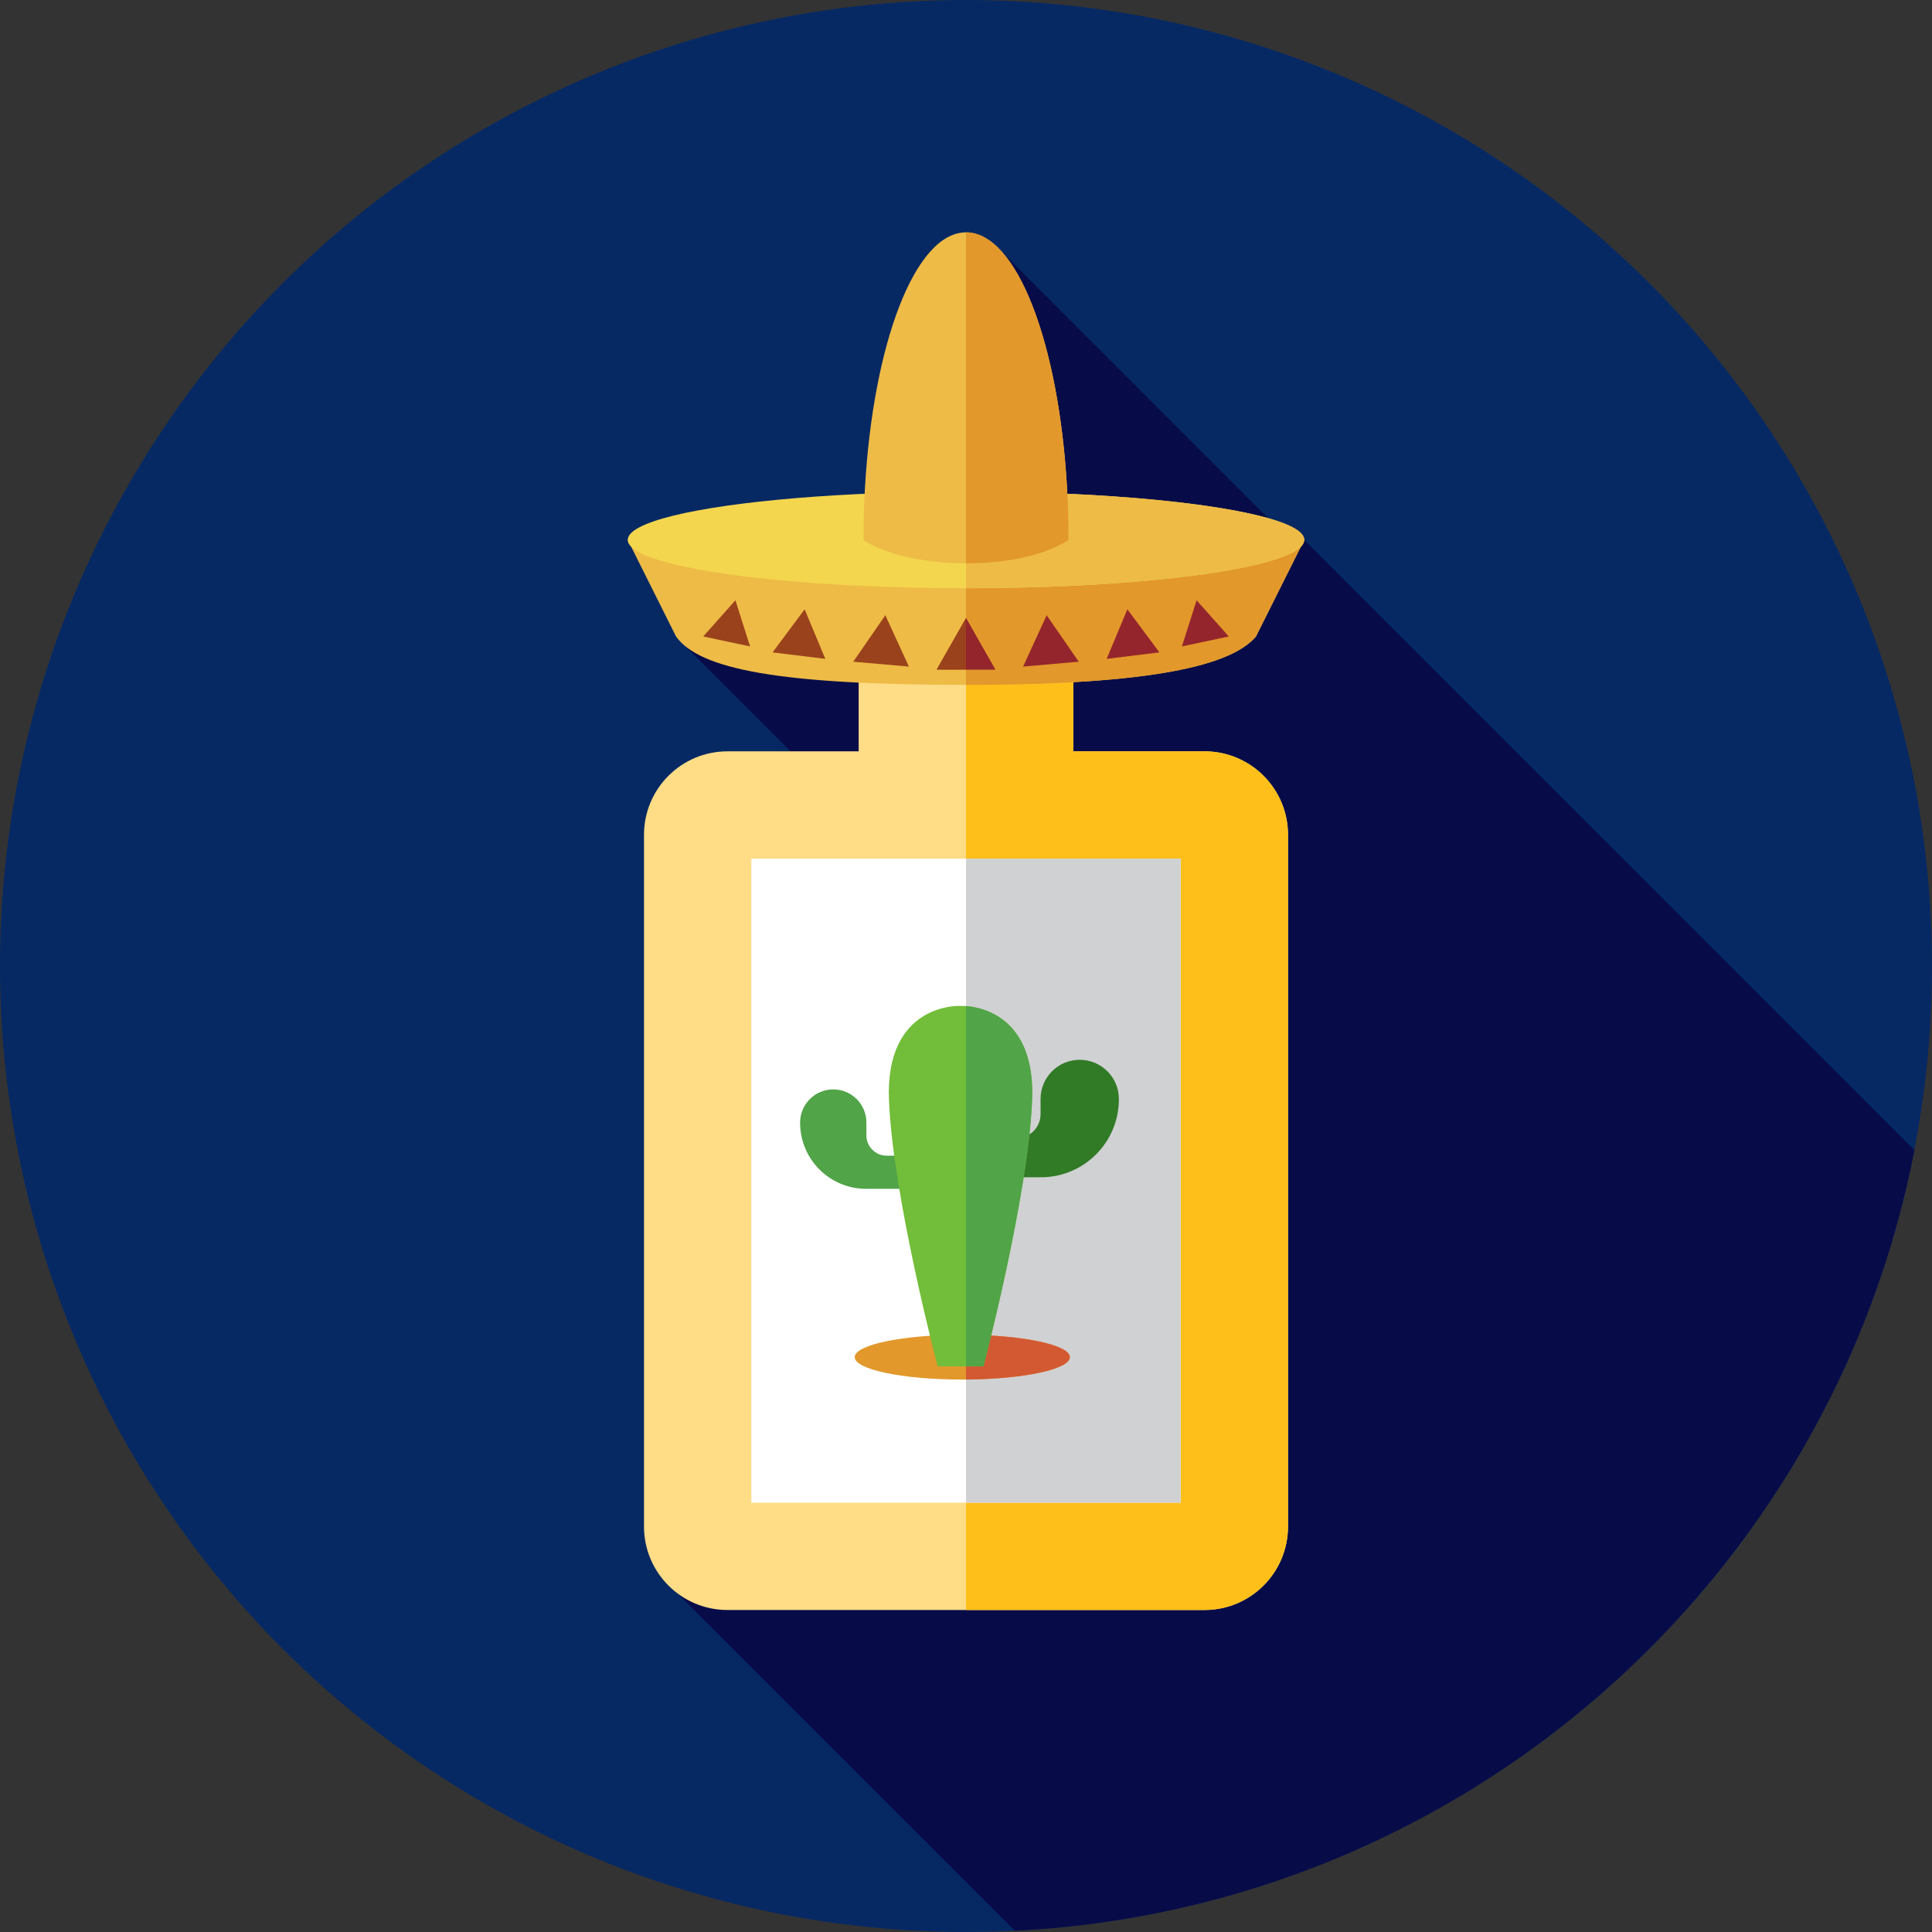 <?xml version="1.0" encoding="iso-8859-1"?>
<!-- Generator: Adobe Illustrator 19.0.0, SVG Export Plug-In . SVG Version: 6.00 Build 0)  -->
<svg version="1.1" id="Layer_1" xmlns="http://www.w3.org/2000/svg" xmlns:xlink="http://www.w3.org/1999/xlink" x="0px" y="0px"
	 viewBox="0 0 512 512" style="enable-background:new 0 0 512 512;" xml:space="preserve">
<rect x="0" y="0" width="512" height="512" fill="#333333" stroke="none"/>
<circle style="fill:#062964;" cx="256" cy="256" r="256"/>
<path style="fill:#070C49;" d="M268.96,511.676c118.887-5.928,216.4-92.963,238.38-206.905L345.643,143.074l-1.92,1.895
	l-77.991-77.991l-5.423,106.927l-78.614-2.596l74.945,74.945l-81.46,171.644L268.96,511.676z"/>
<path style="fill:#FFDC86;" d="M284.444,199.111v-56.889h-56.889v56.889h-34.764c-12.219,0-22.125,9.906-22.125,22.123v183.308
	c0,12.219,9.906,22.123,22.125,22.123H319.21c12.219,0,22.123-9.906,22.123-22.123V221.234c0-12.219-9.906-22.123-22.123-22.123
	H284.444L284.444,199.111z"/>
<path style="fill:#FFBF1A;" d="M319.21,199.111h-34.766v-56.889H256v284.444h63.209c12.219,0,22.123-9.906,22.123-22.123v-183.31
	C341.333,209.017,331.428,199.111,319.21,199.111z"/>
<rect x="199.111" y="227.556" style="fill:#FFFFFF;" width="113.778" height="170.667"/>
<rect x="256" y="227.556" style="fill:#D0D1D3;" width="56.889" height="170.667"/>
<path style="fill:#EEBB46;" d="M332.836,168.686c-6.468,7.632-27.329,12.807-76.836,12.807s-70.628-4.139-76.836-12.807
	l-12.807-25.612h179.286L332.836,168.686z"/>
<path style="fill:#E2982B;" d="M256,143.074v38.419c49.509,0,70.368-5.173,76.836-12.807l12.807-25.612L256,143.074L256,143.074z"/>
<ellipse style="fill:#F3D64E;" cx="256" cy="143.074" rx="89.643" ry="12.807"/>
<g>
	<path style="fill:#EEBB46;" d="M345.643,143.074c0-7.073-40.134-12.807-89.643-12.807v25.612
		C305.509,155.879,345.643,150.145,345.643,143.074z"/>
	<path style="fill:#EEBB46;" d="M228.835,143.127c5.62,3.687,15.581,6.154,27.165,6.154c11.69,0,21.576-2.467,27.165-6.21
		c0-4.637-0.131-9.183-0.379-13.609c-2.16-38.529-13.329-67.886-26.786-67.886c-13.457,0-24.626,29.356-26.786,67.886
		C228.966,133.891,228.835,138.49,228.835,143.127z"/>
</g>
<path style="fill:#E2982B;" d="M282.786,129.464c-2.16-38.528-13.328-67.884-26.784-67.886v87.704c11.69,0,21.576-2.467,27.164-6.21
	C283.165,138.435,283.034,133.891,282.786,129.464z"/>
<g>
	<polygon style="fill:#9A421C;" points="186.363,168.669 194.891,159.079 198.782,171.308 	"/>
	<polygon style="fill:#9A421C;" points="204.745,172.889 213.237,161.473 218.715,174.602 	"/>
	<polygon style="fill:#9A421C;" points="226.12,175.359 234.625,163.05 240.866,176.649 	"/>
</g>
<g>
	<polygon style="fill:#94252C;" points="325.637,168.669 317.109,159.079 313.218,171.308 	"/>
	<polygon style="fill:#94252C;" points="307.255,172.889 298.763,161.473 293.285,174.602 	"/>
	<polygon style="fill:#94252C;" points="285.88,175.359 277.375,163.05 271.134,176.649 	"/>
</g>
<polygon style="fill:#9A421C;" points="248.239,177.443 256,163.807 263.761,177.443 "/>
<polygon style="fill:#94252C;" points="256,163.807 256,177.443 263.761,177.443 "/>
<polyline style="fill:#9A421C;" points="248.239,177.445 256,177.443 256,163.807 256,163.807 "/>
<ellipse style="fill:#E2982B;" cx="255.017" cy="359.658" rx="28.513" ry="5.941"/>
<path style="fill:#D35933;" d="M283.524,359.658c0-3.212-12.238-5.82-27.522-5.93v11.86
	C271.286,365.478,283.524,362.868,283.524,359.658z"/>
<path style="fill:#51A448;" d="M229.605,297.484v3.415c0,2.963,2.403,5.367,5.367,5.367h12.197v8.782h-17.644
	c-9.657,0-17.486-7.828-17.486-17.486v-0.079c0-4.851,3.932-8.782,8.782-8.782l0,0C225.673,288.702,229.605,292.633,229.605,297.484
	z"/>
<path style="fill:#317A26;" d="M275.761,291.237v4.034c0,3.501-2.839,6.341-6.341,6.341h-14.41v10.376h20.844
	c11.409,0,20.658-9.249,20.658-20.658v-0.093c0-5.73-4.646-10.376-10.376-10.376l0,0
	C280.405,280.86,275.761,285.506,275.761,291.237z"/>
<path style="fill:#72BD39;" d="M260.622,362.096c0,0,11.855-44.908,12.898-70.57c1.043-25.662-18.63-24.95-18.63-24.95h-0.676
	c0,0-19.673-0.712-18.63,24.95c1.043,25.662,12.898,70.57,12.898,70.57H260.622z"/>
<path style="fill:#51A448;" d="M256,266.614v95.48h4.62c0,0,11.855-44.908,12.898-70.572
	C274.411,269.557,260.132,266.919,256,266.614z"/>
<g>
</g>
<g>
</g>
<g>
</g>
<g>
</g>
<g>
</g>
<g>
</g>
<g>
</g>
<g>
</g>
<g>
</g>
<g>
</g>
<g>
</g>
<g>
</g>
<g>
</g>
<g>
</g>
<g>
</g>
</svg>
